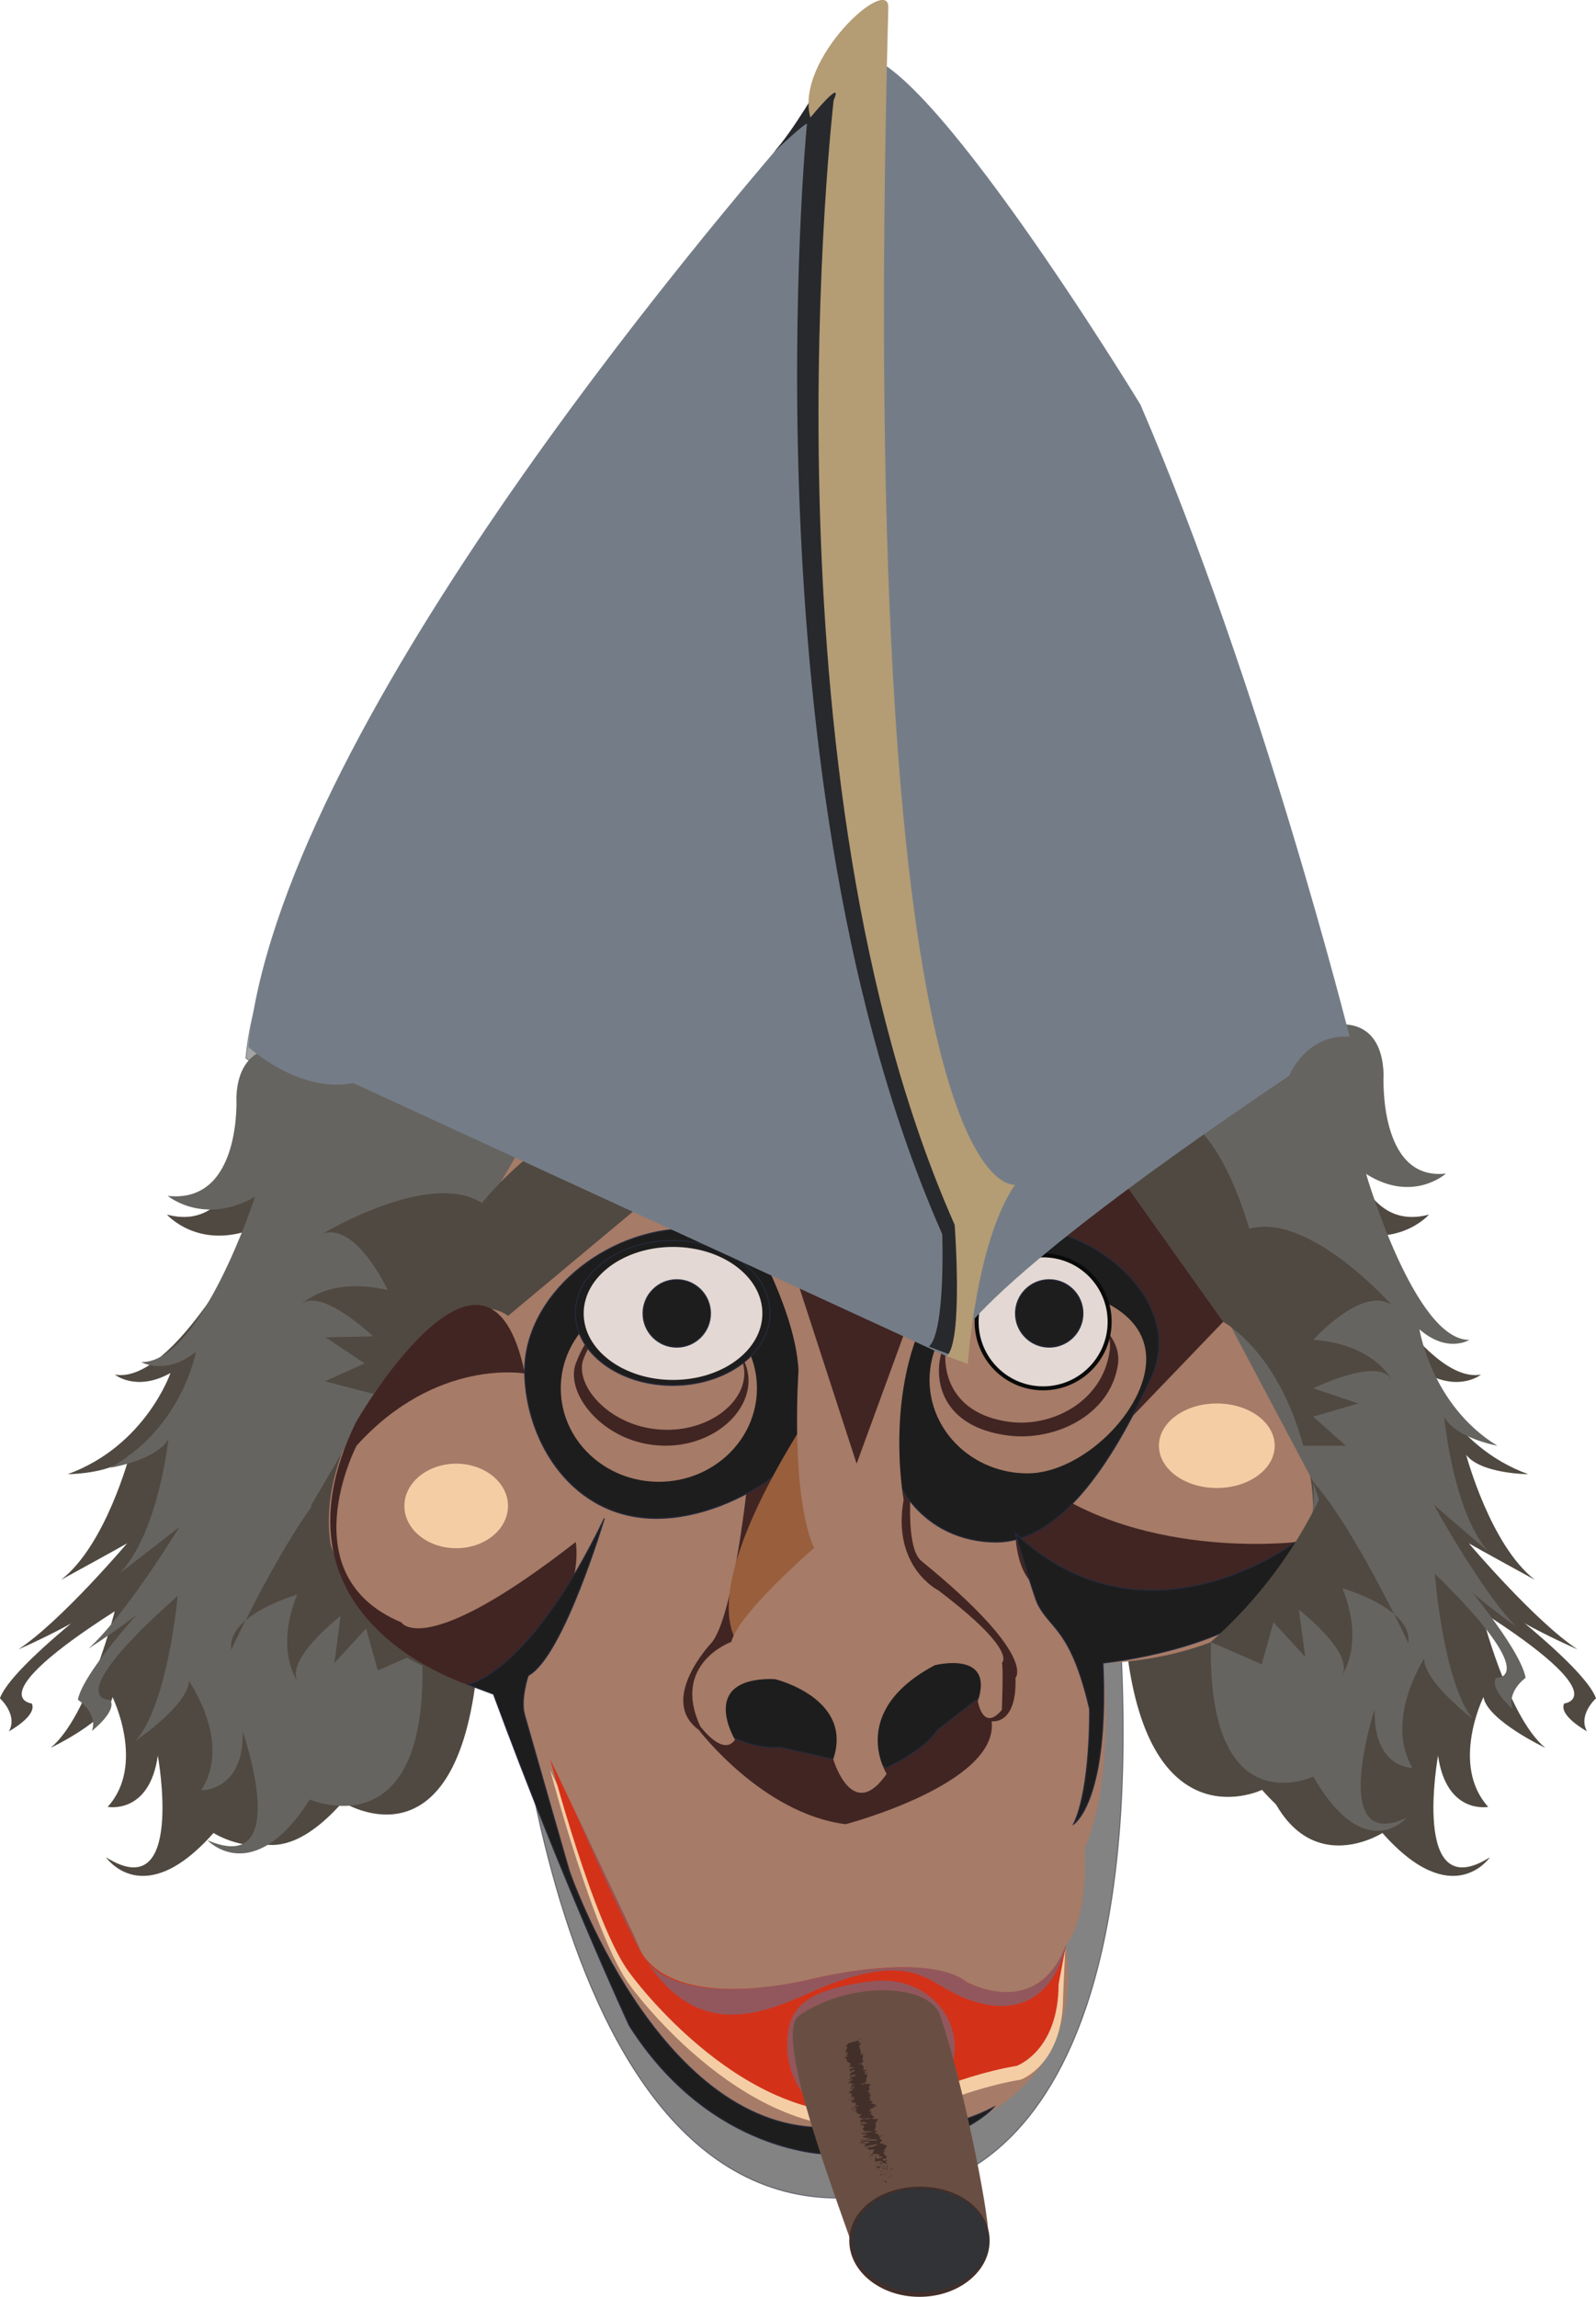 <svg xmlns="http://www.w3.org/2000/svg" viewBox="0 0 398.34 573.28"><defs><style>.cls-1,.cls-13,.cls-3,.cls-9{fill:#1d1d1d;}.cls-1,.cls-14,.cls-3,.cls-9{stroke:#252a3d;stroke-width:0.25px;}.cls-1,.cls-11,.cls-14,.cls-3,.cls-9{stroke-miterlimit:10;}.cls-1{opacity:0.4;}.cls-2{fill:#504941;}.cls-3{opacity:0.55;}.cls-4{fill:#a67b67;}.cls-5{fill:#f5cda5;}.cls-6{fill:#d33219;}.cls-7{fill:#92575c;}.cls-8{fill:#412523;}.cls-10,.cls-11{fill:#e3d8d3;}.cls-11{stroke:#090a0a;}.cls-12{fill:#995e3c;}.cls-14{fill:none;}.cls-15{fill:#666460;}.cls-16{fill:#747d87;}.cls-17{fill:#28292d;}.cls-18{fill:#b49c74;}.cls-19{fill:#694f43;}.cls-20{fill:#422f29;}.cls-21{fill:#323337;}</style></defs><g id="Ebene_2" data-name="Ebene 2"><g id="Ebene_2-2" data-name="Ebene 2"><path class="cls-1" d="M61.36,264.1s14.76,11.69,28.56,9l151.65,67.34s-7.1-16.16,79.44-67.53c0,0,7.14-11.27,18.18-10.42,0,0-12.6-28.28-70.64-66.62,0,0-38.69,95.56-54.65,98.5,0,0-25.15-46.22-31-39.67C150.53,290.76,69.24,186.34,61.36,264.1Z"/><path class="cls-2" d="M236,292.15l54.57-35.84.7,4.25s11.7-4.24,14.57,10.07c0,0,2.72,26.65,20.78,21.75,0,0-7.72,8.85-21.51,3.6,0,0,19.8,38.92,34.47,36.35,0,0-5.33,4.37-13.86-.41,0,0,6.22,18.17,25.64,25.25,0,0-11.75,0-15.47-4.82,0,0,6,22.58,17.15,31.2,0,0-14.33-7.85-16.49-9.12,0,0,16.55,19.55,27.14,26.47,0,0-23.15-9.95-25.1-15.9,0,0,26.71,19.79,29.7,28.11,0,0-4.56,4.1-2.25,8.24,0,0-7.16-3.89-5.7-6.94,0,0,13.15-1.38-20.71-23,0,0,6.57,26.32,16,34.06,0,0-14.49-6.87-15.43-12.68,0,0-8.34,16.93,1.19,27.43,0,0-10.43,2-12.52-12.81,0,0-6.89,37.86,12.94,25.38,0,0-9.33,13.75-26.83-6.07,0,0-27.05,13.15-33.45-32.54,0,0,28.42-13.67,21.64-40Z"/><path class="cls-2" d="M164.51,295.19l-54.58-35.84-.69,4.25s-11.7-4.24-14.57,10.07c0,0-2.72,26.66-20.78,21.75,0,0,7.72,8.85,21.51,3.6,0,0-19.81,38.92-34.48,36.35,0,0,5.33,4.38,13.87-.41,0,0-6.22,18.17-25.64,25.26,0,0,11.75-.05,15.46-4.83,0,0-6,22.58-17.14,31.2,0,0,14.32-7.85,16.49-9.12,0,0-16.56,19.55-27.14,26.48,0,0,23.15-10,25.09-15.9,0,0-26.7,19.78-29.69,28.11,0,0,4.55,4.09,2.25,8.24,0,0,7.16-3.9,5.69-6.95,0,0-13.15-1.38,20.71-23,0,0-6.56,26.33-16,34.06,0,0,14.49-6.86,15.44-12.68,0,0,8.34,16.93-1.2,27.43,0,0,10.44,2,12.52-12.8,0,0,6.9,37.85-12.93,25.38,0,0,9.32,13.74,26.83-6.08,0,0,26.55,17.08,33-28.62,0,0-27.92-17.59-21.15-43.94Z"/><path class="cls-2" d="M266.05,302.91l54.57-35.84.69,4.24s11.71-4.24,14.58,10.08c0,0,2.72,26.65,20.78,21.74,0,0-7.72,8.85-21.51,3.6,0,0,19.8,38.92,34.47,36.35,0,0-5.33,4.38-13.86-.4,0,0,6.22,18.17,25.64,25.25,0,0-11.75-.05-15.47-4.82,0,0,6,22.58,17.15,31.19,0,0-14.33-7.84-16.49-9.11,0,0,16.55,19.54,27.14,26.47,0,0-23.15-10-25.1-15.9,0,0,26.71,19.78,29.7,28.11,0,0-4.56,4.1-2.25,8.24,0,0-7.16-3.89-5.7-6.95,0,0,13.15-1.37-20.71-23,0,0,6.57,26.33,16,34.07,0,0-14.49-6.87-15.43-12.68,0,0-8.34,16.92,1.19,27.42,0,0-10.43,2-12.52-12.8,0,0-6.89,37.85,12.94,25.38,0,0-9.33,13.75-26.83-6.07,0,0-26.56,17.07-33-28.62,0,0,27.93-17.6,21.15-44Z"/><path class="cls-2" d="M132.29,302.91,77.71,267.07,77,271.31s-11.7-4.24-14.57,10.08c0,0-2.72,26.65-20.78,21.74,0,0,7.72,8.85,21.51,3.6,0,0-19.8,38.92-34.48,36.35,0,0,5.33,4.38,13.87-.4,0,0-6.22,18.17-25.64,25.25,0,0,11.75-.05,15.46-4.82,0,0-5.95,22.58-17.14,31.19,0,0,14.33-7.84,16.49-9.11,0,0-16.56,19.54-27.14,26.47,0,0,23.15-10,25.09-15.9,0,0-26.7,19.78-29.69,28.11,0,0,4.55,4.1,2.25,8.24,0,0,7.16-3.89,5.7-6.95,0,0-13.16-1.37,20.7-23,0,0-6.56,26.33-16,34.07,0,0,14.5-6.87,15.44-12.68,0,0,8.34,16.92-1.2,27.42,0,0,10.44,2,12.52-12.8,0,0,6.9,37.85-12.93,25.38,0,0,9.32,13.75,26.83-6.07,0,0,26.55,17.07,33-28.62,0,0-27.92-17.6-21.15-44Z"/><path class="cls-3" d="M126.79,401.29s8.64,165.84,96.87,145.6c0,0,66.23,3.33,55.49-145.6Z"/><path id="cara" class="cls-4" d="M86.94,255.81l11.38,84.6s-49.77,56.8,24.88,82.43l33.42,79s14.21,35.54,56.87,36.26c0,0,59.68-4.39,52.56-52.67,0,0,5.57-5.57,4.64-24.14,0,0,7.43-13.93,4.65-46.19,0,0,86.74-.71,37-81.76l-4.26-77.49Z"/><g id="boca"><path class="cls-5" d="M137.32,441.78s11.11,42.32,20.1,54c0,0,30,41.49,65.06,34.38,0,0,16.4-8.47,32.27-11.11,0,0,10.58-3.7,10.58-20.63l.53-12s-4.24,21-23.81,11.49c0,0-7.65-7.93-39.79-.53,0,0-38,9.81-43.78-11Z"/><path class="cls-6" d="M137.32,439.06s11,41.94,19.92,53.47c0,0,29.72,41.13,64.49,34.08,0,0,16.25-8.39,32-11,0,0,10.48-3.67,10.48-20.44l1.86-9.77s-5.53,18.68-24.93,9.24c0,0-7.58-7.86-39.44-.52,0,0-37.62,9.72-43.39-10.87Z"/><path class="cls-7" d="M160.41,487.85s5.49,15.12,45.66,5.31c0,0,26.17-5.73,35.05,1.47,0,0,17.91,9.89,24.93-9.24,0,0-3.63,21.88-25.38,13.26-9.09-3.6-12.09-11.23-33.08-3.57-11.55,4.21-31.85,18.44-47.18-7.23-5.35-9-17.11-36.18-17.11-36.18Z"/></g><path class="cls-8" d="M174.4,431.75s15.88,20.95,36.67,23.54c0,0,38.26-10.07,36.43-25.7,0,0,6.34,1.13,5.95-10.83,0,0,5.58-5.47-23.5-29.18-4.72-3.85-2.07-24.27-2.07-24.27l-41.06,2.42s-3.6,36.48-9.49,42.57C177.33,410.3,164.24,424.31,174.4,431.75Z"/><path class="cls-8" d="M253.45,382.73s0,17.47,12.6,14.2c11.6-3,45.7,13.37,57.3-12.06,0,0-40.66,4.88-66.89-17.14Z"/><polygon class="cls-8" points="260.35 306.66 291.72 283.87 311.75 323.17 282.54 353.58 260.35 306.66"/><g id="ojo_izq" data-name="ojo izq"><path class="cls-9" d="M209.57,341.49c0,19.24-24.93,37.47-45.74,37.47s-32.5-18.85-32.87-36.15c-.4-19.39,20.11-36.15,40.92-36.15S209.57,322.25,209.57,341.49Z"/><ellipse class="cls-4" cx="164.44" cy="346.5" rx="24.48" ry="23.33"/><path class="cls-8" d="M186.82,344.6c0,8.91-10.3,17.2-22.93,16.13-13.74-1.16-22.92-13.14-20.17-20.45,3.11-8.26,7.51-11.82,20.17-11.82S186.82,335.69,186.82,344.6Z"/><path class="cls-4" d="M185.77,342.77c0,7.74-9.58,14.94-21.32,14-12.78-1-21.33-11.42-18.76-17.77,2.89-7.18,7-10.27,18.76-10.27S185.77,335,185.77,342.77Z"/><ellipse class="cls-9" cx="167.9" cy="327.69" rx="24.29" ry="18.08"/><ellipse class="cls-10" cx="167.98" cy="327.81" rx="22.3" ry="16.6"/><circle class="cls-9" cx="168.91" cy="327.81" r="8.42"/></g><g id="ojo_der" data-name="ojo der"><path class="cls-9" d="M287.4,343.63c-8.45,18.55-21.63,41.24-38.78,41.24s-31.55-14.46-27.17-40.47c3.39-20.13,17.74-37.74,34.89-37.74S295.86,325.05,287.4,343.63Z"/><path class="cls-4" d="M286.08,339.19c0,12.89-16.1,28.54-29.62,28.54S232,357.29,232,344.4s11-23.33,24.49-23.33S286.08,326.31,286.08,339.19Z"/><path class="cls-8" d="M279,340.71c-2,12.69-15.88,19-27.23,17.59-17.18-2.1-19.18-14.59-16.39-21.93,3.15-8.3,7.6-11.87,20.42-11.87S280.44,331.85,279,340.71Z"/><path class="cls-4" d="M276.94,337.28c-1.83,12.7-14.59,19-25,17.59-15.78-2.09-17.62-14.59-15.06-21.93,2.9-8.3,7-11.87,18.76-11.87S278.22,328.42,276.94,337.28Z"/><circle class="cls-11" cx="260.35" cy="329.91" r="16.6"/><circle class="cls-9" cx="261.87" cy="327.81" r="8.42"/></g><g id="nariz"><path class="cls-12" d="M201.68,353.58l5.91,33.58L186,411.88S169.79,403.55,201.68,353.58Z"/><path class="cls-13" d="M234,431.73l12.13-9.4s-4.12-23-25.81-.75c0,0-15.17,12.08.9,19.6C221.19,441.18,230.39,437.18,234,431.73Z"/><path class="cls-14" d="M234,431.73l12.13-9.4s-4.12-23-25.81-.75c0,0-15.17,12.08.9,19.6C221.19,441.18,230.39,437.18,234,431.73Z"/><path class="cls-13" d="M194.5,436.05l13.46,3s13.15-18.18-14.62-20c0,0-17.07-3.55-12.73,13.52C180.61,432.58,188.71,436.92,194.5,436.05Z"/><path class="cls-14" d="M194.5,436.05l13.46,3s13.15-18.18-14.62-20c0,0-17.07-3.55-12.73,13.52C180.61,432.58,188.71,436.92,194.5,436.05Z"/><path class="cls-4" d="M183.45,434.2s-9.46-15.57,9.89-15.14c0,0,19.78,4.73,14.62,20,0,0,4.73,16.13,13.34,3.66,0,0-9.9-15.48,12-27.1,0,0,15-3.87,10.75,9,0,0,1.29,7.74,6,2.15,0,0,.43-11,0-11.73,0,0,4.3-2.86-15.91-18.15,0,0-11.61-5.82-8.6-22.6,0,0-5.59-30.1,8.6-51.18l-49.46-19.64s13.76,21.79,14.62,38.57c0,0-2.15,30.59,3.87,44.33,0,0-18.92,16.31-20.64,23.41,0,0-15.06,5.42-7.74,21.1C174.85,430.92,180.44,438.57,183.45,434.2Z"/><polygon class="cls-8" points="198.32 317.68 213.8 365.31 227.88 326.82 198.32 317.68"/></g><path class="cls-9" d="M253.45,382.73S258,398.28,259,400.3c3.29,6.53,8.23,6.09,12.94,26.23,0,0,.36,19.63-4,28.76,0,0,8.91-5.54,7.35-40.23,0,0,24.26-2.4,38.74-12.55,5.76-4,9.27-17.64,9.27-17.64S286.08,413.31,253.45,382.73Z"/><path class="cls-15" d="M131.35,284.16,71.86,257.24l0,4.3S59.62,259.18,59,273.76c0,0,1.46,26.75-17.14,24.71,0,0,9,7.54,21.8.22,0,0-13.51,41.52-28.4,41.26,0,0,5.95,3.5,13.63-2.55,0,0-3.31,18.91-21.4,28.93,0,0,11.6-1.87,14.53-7.17,0,0-2.37,23.23-12.09,33.48,0,0,12.93-10,14.87-11.57,0,0-13.31,21.89-22.69,30.37,0,0,21.32-13.43,22.32-19.6,0,0-23.31,23.69-25,32.38,0,0,5.13,3.34,3.5,7.79,0,0,6.46-5,4.55-7.75,0,0-13.21.69,16.87-25.95,0,0-2.39,27-10.49,36.14,0,0,13.25-9,13.28-14.93,0,0,10.87,15.43,3.08,27.28,0,0,10.63.37,10.38-14.6,0,0,12.7,36.32-8.83,27.09,0,0,11.35,12.13,25.56-10.17,0,0,28.89,12.73,28.1-33.4,0,0-30.32-13-27.72-40.12Z"/><path class="cls-2" d="M164.44,297l-37.65,31.44s-11.67-10.78-33.53,19.47l-12.17-3.16L91,340.28l-9.74-6.51,11.85-.25s-13.28-12.6-18-7.83c0,0,6.62-7.25,21.65-3.71,0,0-7.66-16.68-16.07-14.15,0,0,26.6-16,39.58-7.58C120.23,300.25,154.56,257.85,164.44,297Z"/><path class="cls-2" d="M81.49,371.37,80,375.86s4.58,30.67,27,35.5L94.3,416.92l-2.93-10.48-7.92,8.63L85,403.32S70.53,414.52,74.51,420c0,0-6.15-7.65-.35-22,0,0-17.65,5-16.44,13.71,0,0,13.43-28.79,23.77-40.33Z"/><path class="cls-8" d="M131,342.81s-22.14-4-42,18c0,0-16.89,32.39,11.18,44.11,0,0,5.56,9.59,43.51-20.07,0,0,4.21,21.74-25.79,36,0,0-53.48-15.64-29.12-65.77C88.7,355.06,121.72,298.12,131,342.81Z"/><ellipse class="cls-5" cx="113.86" cy="375.86" rx="12.93" ry="10.55"/><ellipse class="cls-5" cx="303.7" cy="360.83" rx="14.45" ry="10.55"/><path class="cls-9" d="M116.74,420.42s15.15-2.24,34.1-41.46c0,0-10.27,34.56-19,39.22,0,0-2,5.9-.93,9.76C132.1,432.2,142.1,467,142.1,467s21.77,63.49,62.79,64c0,0,24.76,4.67,43.19-5.13,0,0-10.12,12.21-41,11.8,0,0-29.49.19-50-32.07,0,0-16.37-35.23-33.91-82.76Z"/><path class="cls-15" d="M279.15,278.12l54.51-26.61v4.3s11.19-2.3,11.67,12.29c0,0-1.46,26.74,15.56,24.8,0,0-8.26,7.49-19.93.1,0,0,12.15,41.59,25.77,41.41,0,0-5.45,3.47-12.45-2.63,0,0,2.94,18.93,19.43,29.05,0,0-10.6-1.94-13.25-7.25,0,0,2.06,23.24,10.89,33.55,0,0-11.77-10.05-13.54-11.65,0,0,12.07,21.95,20.61,30.49,0,0-19.43-13.54-20.32-19.73,0,0,21.2,23.82,22.67,32.52,0,0-4.71,3.31-3.24,7.77,0,0-5.88-5-4.12-7.77,0,0,12.07.75-15.31-26,0,0,2.06,27,9.42,36.19,0,0-12.07-9.11-12.07-15,0,0-10,15.37-2.94,27.26,0,0-9.71.32-9.42-14.65,0,0-11.78,36.25,8,27.13,0,0-10.44,12.07-23.32-10.3,0,0-26.47,12.58-25.54-33.54,0,0,27.78-12.89,25.54-40Z"/><g id="pelo"><path class="cls-2" d="M276.94,290.06l28.34,39.85s13.5,7,20,30.92h10.61l-8.12-7.25,11.24-3.3-11.24-3.78s16.44-8.07,19.56-2.1c0,0-4.16-8.89-19.56-10,0,0,12.28-13.64,19.56-8.72,0,0-20.61-23.23-35.53-19C311.75,306.66,298.05,255.62,276.94,290.06Z"/><path class="cls-2" d="M327.72,369.84l1.47,4.48a113.93,113.93,0,0,1-27,35.5l12.73,5.56,2.92-10.48,7.92,8.63-1.56-11.75s14.49,11.2,10.5,16.63c0,0,6.15-7.65.35-22,0,0,17.66,5,16.45,13.71,0,0-13.43-28.79-23.77-40.32Z"/></g><g id="sombrero"><path class="cls-16" d="M62,261.31s12.63,11.68,26.15,9L237,338.82s-3.61-10.82,84.76-70.34c0,0,4.27-10.57,15.09-9.72,0,0-21.92-87.4-52.22-157.79,0,0-54.75-89.94-70.39-87,0,0-3.38,3.67-9.13,10.22C173.38,60.25,69.73,183.56,62,261.31Z"/><path class="cls-17" d="M193.12,38s9.14-8.68,8.26-6.86c0,0-15.95,164.36,33.79,276.88,0,0,.86,24.4-3.33,28.07l7.16,2.71s-2.1-22.78,7.67-37c0,0-39.72,7.82-31.65-293.79C215.25-.36,203.06,26.77,193.12,38Z"/><path class="cls-18" d="M202.26,29.34S210.73,19,208.07,25c0,0-19.54,168.18,30.2,280.7,0,0,2.19,29.12-2,32.79l5.29,1.92s2-30.54,11.8-44.75c0,0-39.73,7.83-31.65-293.78C221.94-6.51,198.2,14.87,202.26,29.34Z"/></g><path class="cls-7" d="M238.29,510.56c.34,9-9.23,17.42-20.73,18.38-15.08,1.25-21.07-9.52-21.07-18.38s3.4-13.82,20.9-16.06C228.84,493,237.92,500.61,238.29,510.56Z"/><path class="cls-19" d="M199.41,503.08c-7.09,5,12.4,53.32,14.56,61.13,2.34,8.44,32.7,2.31,32.7-6.46,0-6.33-6.43-38.36-12-54.67C231.88,494.72,211.52,494.52,199.41,503.08Z"/><path class="cls-20" d="M222.28,545.7c0,.06.38,0,.46-.05C222.63,545.58,222.17,545.72,222.28,545.7Z"/><polygon class="cls-20" points="221.17 544.98 221.34 544.96 220.9 544.91 221.17 544.98"/><path class="cls-20" d="M221,544.14c-.68.22.17.28,0,.48l-.15.06.58,0C221.26,544.47,220.84,544.3,221,544.14Z"/><path class="cls-20" d="M222.44,543.39c-.27.08-.26,0-.07.12l.07,0S222.43,543.44,222.44,543.39Z"/><path class="cls-20" d="M222.44,543.48c0,.09.22-.1,0,0Z"/><path class="cls-20" d="M222.2,543.1l.27.07c.15,0,.17-.17.29-.15C222.61,542.93,222.45,543,222.2,543.1Z"/><path class="cls-20" d="M221.67,543.09l.11,0C221.85,543.11,221.87,543.09,221.67,543.09Z"/><path class="cls-20" d="M222,543.22l-.25-.09c-.11,0-.33.09.09,0C221.66,543.21,221.87,543.19,222,543.22Z"/><path class="cls-20" d="M221.93,543.31a.45.45,0,0,1-.48.13C221.59,543.65,222.07,543.52,221.93,543.31Z"/><path class="cls-20" d="M220.28,544.24l-.19.13.25,0C220.22,544.38,220.5,544.19,220.28,544.24Z"/><path class="cls-20" d="M222.42,542.3c-.15,0-.39.12-.58.17l.19,0A.91.91,0,0,1,222.42,542.3Z"/><path class="cls-20" d="M221.84,542.47l-.28-.08C221.55,542.51,221.68,542.51,221.84,542.47Z"/><polygon class="cls-20" points="220.89 543.22 221.47 543.33 220.87 543.18 220.89 543.22"/><polygon class="cls-20" points="222.34 541.81 222.7 541.81 222.16 541.78 222.34 541.81"/><path class="cls-20" d="M222.22,541.49c.29,0,.47-.17.65-.14-.06-.08-.33-.11-.56-.13C222.45,541.26,222.43,541.35,222.22,541.49Z"/><path class="cls-20" d="M222,541.16a1.77,1.77,0,0,0,.34.06A1.09,1.09,0,0,0,222,541.16Z"/><path class="cls-20" d="M221.59,542.15A1.05,1.05,0,0,0,222,542l-.41.13Z"/><path class="cls-20" d="M221.57,542.11h0V542Z"/><path class="cls-20" d="M221.59,542.17v0S221.54,542.17,221.59,542.17Z"/><path class="cls-20" d="M221.2,542.81a1,1,0,0,0-.86.09A4.29,4.29,0,0,1,221.2,542.81Z"/><path class="cls-20" d="M221.08,542.33l-.07.16a1.68,1.68,0,0,1,.39-.07Z"/><polygon class="cls-20" points="220.93 542.29 221.08 542.33 221.11 542.28 220.93 542.29"/><path class="cls-20" d="M221.62,541.48a.31.31,0,0,1-.27-.16.35.35,0,0,0-.07.26C221.41,541.57,221.65,541.56,221.62,541.48Z"/><path class="cls-20" d="M221.56,541.79h0S221.49,541.81,221.56,541.79Z"/><path class="cls-20" d="M221.22,540.6l-.08,0h.08Z"/><path class="cls-20" d="M221.2,541.61c-.07.08,0,.09.18.1a.18.18,0,0,1-.1-.13C221.21,541.59,221.18,541.6,221.2,541.61Z"/><path class="cls-20" d="M221.73,541l-.21.15C221.65,541.09,221.84,541,221.73,541Z"/><path class="cls-20" d="M221.65,541.74h0C221.75,541.71,221.71,541.72,221.65,541.74Z"/><path class="cls-20" d="M221.65,541.74a2,2,0,0,0-.27,0,.52.52,0,0,0,.15.07Z"/><path class="cls-20" d="M218.48,540.91c.39-.06.78,0,.39.24a7.78,7.78,0,0,0,2.27-.52,1,1,0,0,1-.58,0c-.2.09-.44.4-.81.35s.11-.17.29-.3c-.47.17-.75-.09-1.45.09l.28.11C218.76,540.87,218.57,540.85,218.48,540.91Z"/><path class="cls-20" d="M221.15,540.9l.06,0a1.51,1.51,0,0,1,.49-.29,1,1,0,0,0-.48,0v.28Z"/><path class="cls-20" d="M221.26,541.19a3.11,3.11,0,0,0-1.08.11c.07.16.38.05.58.11-.15-.24.25,0,.46-.21a.26.26,0,0,1,.13.12l.17-.17h0c-.05,0-.08,0-.05,0h0l-.16,0c.07-.09.1,0,.16,0h.07l-.29-.22C221.16,541,221.19,541.08,221.26,541.19Z"/><path class="cls-20" d="M219.4,542.93l.1,0C219.44,542.9,219.41,542.9,219.4,542.93Z"/><path class="cls-20" d="M219.64,542.78c.06,0,.23,0,.2.06s-.2,0-.34.07a.59.59,0,0,0,.51-.09H220a2.24,2.24,0,0,1,.69-.37A8.4,8.4,0,0,0,219.64,542.78Z"/><path class="cls-20" d="M220.34,542l-.25-.18-.34.18.21,0C219.9,542.09,220.17,542,220.34,542Z"/><polygon class="cls-20" points="221.42 540.54 221.87 540.48 221.22 540.48 221.42 540.54"/><polygon class="cls-20" points="221.31 540.26 221.7 540.2 221.45 540.17 221.31 540.26"/><path class="cls-20" d="M213.32,525.07l-.12,0Z"/><path class="cls-20" d="M213.39,525.54l.19,0C213.47,525.52,213.39,525.52,213.39,525.54Z"/><path class="cls-20" d="M219.89,533.25c.34-.17.88-.39.45-.29l-.42.11C220,533.13,220,533.19,219.89,533.25Z"/><path class="cls-20" d="M216.4,528.94l-.12,0,.42,0Z"/><path class="cls-20" d="M214.62,529.22l.25-.18A.83.83,0,0,0,214.62,529.22Z"/><path class="cls-20" d="M212.37,522.6h-.45C211.94,522.73,212.15,522.64,212.37,522.6Z"/><path class="cls-20" d="M220.58,537.36c.15-.11.21-.19.22-.25C220.57,537.26,220.22,537.41,220.58,537.36Z"/><path class="cls-20" d="M217.87,524.37a.49.49,0,0,0-.27,0A.41.41,0,0,0,217.87,524.37Z"/><path class="cls-20" d="M220.75,536.88l-.09.06c.08,0,.15.09.14.17C221,537,221.06,536.9,220.75,536.88Z"/><path class="cls-20" d="M210.9,513.26l0,0C210.88,513.24,210.88,513.25,210.9,513.26Z"/><path class="cls-20" d="M214.66,509.72a.16.16,0,0,1,.05.1S214.73,509.76,214.66,509.72Z"/><path class="cls-20" d="M221.27,539.07c0,.06,0,0,0,0Z"/><path class="cls-20" d="M219.65,539.7a1,1,0,0,0-.22,0Z"/><path class="cls-20" d="M218,536.79Z"/><path class="cls-20" d="M221.1,539.2a.52.52,0,0,0,.11-.1A.47.47,0,0,0,221.1,539.2Z"/><path class="cls-20" d="M221.29,539.15l0,.06C221.34,539.21,221.38,539.19,221.29,539.15Z"/><path class="cls-20" d="M221.23,539s0,.07,0,.11l.06,0Z"/><path class="cls-20" d="M213,518l0,0C212.86,518,212.89,518,213,518Z"/><path class="cls-20" d="M215.16,532.54h0Z"/><path class="cls-20" d="M214.8,532.38c.54,0,.49.06.39.15l1.21-.32Z"/><path class="cls-20" d="M213,524l-.36.23c-.66-.06-.47-.23-1,0,1.34-.24.25.57,1.59.33l-.26.16s-.07,0-.07-.05c-.6.32,1,0,.86.24a.5.5,0,0,1-.44.18l.37.13c0,.06-.25.1-.24,0l.17.28h0a6.76,6.76,0,0,1,.71.05c-.18.12-.15,0-.32,0l.36.1c-.33.13-.69.06-.67-.06-1.3.41.37.07-.35.56l-.2-.13c-.73.25-.43.32-.87.59.24-.09,1.12-.59,1.48-.47-.09.07-.12.14.17.19-.48.09-.34.16-.29.28l-.63.11a3,3,0,0,0,.82,0c0,.16-.51.28-.92.4-.05.24.75-.32.92-.07-.2.24.08.32.5.48-.19.17-.38.05-.56.13l.53,0s-.16.05-.24.06c.21.07.63-.11.83,0,.7-.09-.95.52-.13.56a5.27,5.27,0,0,1-.62.12,4,4,0,0,0,1.15.23l-.38.27a2.65,2.65,0,0,1,1.53-.1l.5-.22.38.17a1.75,1.75,0,0,1-.58.08l.15,0a2,2,0,0,1-.94.16l.37-.16a5.88,5.88,0,0,0-1.2.13.45.45,0,0,1,.19,0,1.43,1.43,0,0,0-.26,0c-.07,0,.08,0,.24,0l-.68.2.28,0-.38.41a5.76,5.76,0,0,1,2.19.39,7.54,7.54,0,0,0-1.45.26c.62-.23-.33-.23-.24-.44-.05.11-.34.15-.45.14l.65.22c-.5.09-.36.14-.54.27,1-.26.7.12,1,.2-.33.07-.67.11-.63-.08-.7.33,1.2,0,.61.32,0,0,0-.07-.14-.06.31,0,.13.32-.17.32l0,0c-.06.29.16.82,1,.7l-1.19.18,2.91-.07a14.29,14.29,0,0,1-2.85.45c-.09.08-.2.19.08.27a4.17,4.17,0,0,1,1.1-.26,6,6,0,0,0-1.05.53c.14-.1,1.28-.24,1.26-.13s-1.1.22-1.23.21l1.16,0a4.31,4.31,0,0,0-1.24.29c.21-.07,0,.23.15.28l.23-.16c-.11.32,1.61,0,1.61.28a4.47,4.47,0,0,0-1.53.36,17,17,0,0,1,3.26-.06l-.31.11.4.12c-.87.05-2.73.06-3.46,0-.24.16-.38.1-.32.26a.45.45,0,0,1-.5,0l-.12.41c.66-.14.72.17,1.27,0l-.77-.28c.66-.14,1.92-.13,1.86.17a10.59,10.59,0,0,1-1.41.23c.24,0,.49.17.33.22l-.37,0c-.22.2.92.07.32.37,0,.07-.81.36-.42.29a26.76,26.76,0,0,1,3.64-.77,7.33,7.33,0,0,1-1,.61c-.57.22-1.44.12-1.93.31a2.07,2.07,0,0,1,.49,0c-.14.1-.56.09-.45.21.67-.11,0,.3.57,0,.22.1-.1.17,0,.33a4.2,4.2,0,0,1,1.72,0,2.81,2.81,0,0,0-.49.13c0,.3-.28.51-.23.78a1.58,1.58,0,0,1-.63.22c.13,0,.36,0,.39.09-.54.27-.12-.17-.79.09.39-.07.57.1.84.17.59-.15.06-.29-.2-.36a4.23,4.23,0,0,1,2.17.07c.25.18-.52.2-.39.22-.07.44,1.51.07,1,.53a7.16,7.16,0,0,1-1.42.32c-.23-.14.28-.34.24-.46l-.22.2c-.19,0-.35-.12-.21-.21-.45.2.05.71-.33,1.12a1.11,1.11,0,0,0,.6,0l-.1-.08c.41-.18.63.07.8-.1.33.08.83.14.63.38l-.6.15c.18,0,.34-.19.14-.21.28,0-.76.45,0,.39l.39-.22c.33.08,1,.12.84.33.58-.2-.07,0,.6-.29-.84.28-.05-.44-.92-.09.78-.28.3-.28.95-.58-.2,0-.37.13-.3,0h-.18l0,0,0,0h0a1.11,1.11,0,0,1-.29.13c-.47,0-.5-.21-.75-.24.08-.1.23,0,.44-.09l-.38,0c.44-.1.69-.37,1-.22l0-.18c.23-.16.3-.32.09-.37.08-.11-.53-.12-.17-.11l-.32-.23.1,0c0-.29-.84-.43-.1-.9-.13-.07-.29-.14-.19-.32l.37-.11c-.15-.09.31-.43-.09-.41,1-.33.11-.62.25-.86l-.5.09c0-.16-.17-.27-.41-.41l-.43.1c-.4-.08.23-.46.14-.69.17,0,.14,0,0,.11.94-.48-.84-.47-.17-.88-.17,0-.13-.09,0-.16h0v0l.22-.13a.82.82,0,0,0-.22.12.38.38,0,0,0-.22-.17l.47-.13h0c.16-.11-.23,0-.58.09a1.37,1.37,0,0,0-.31,0c.75-.21-.29-.15.5-.39-.4,0-.37-.32-1.21-.2.11,0,.15-.06.17,0s.16-.2-.09-.23l.59-.16-.84,0a1.6,1.6,0,0,1,1-.25c-.77-.13-.31-.17-1.06-.26l.39-.06c0-.08-.58-.11-.27-.22.7-.33-.07-.93.52-1.53-1.13.31.47-.32-.42-.17a1.48,1.48,0,0,1,.66-.14c-.32-.19.35-.45-.43-.46.27-.08.41,0,.57-.09-.07,0-.25,0-.1-.08a.63.63,0,0,1,.36,0c-.09-.23-.93-.09-1.72,0,.35-.19.29-.25-.25-.23.25-.1.51-.22.63-.09,0-.09.27-.59-.36-.48.15-.06,0-.13-.05-.14,0-.2.05-.22,0-.4l-.09.07c-.77.08-.2-.12-.32-.26h.08c.48-.45-.29-.1.26-.56l-.46.11c-1,.17.53-.42.11-.55l-.26.13c-.36,0,1.32-.58,1.42-.71s.15,0,.22,0c.55-.4-.62.09-.8-.1.32-.1.85-.12.89-.27.25-.13-1.17-.21-.57-.53a1.14,1.14,0,0,1-.7.13c-.13-.14.88-.6,0-.58l.19-.07c-.23-.07-.42-.31-.87-.29,1.61-.43-.93-.57.57-.86l-.15-.34.15,0c.06-.25-.32-.26-.69-.27a.64.64,0,0,1,.32-.07c.23-.39.16-.41-.64-.55l.48-.12c-.3,0,.67-.63,0-.85a.77.77,0,0,1,.22,0c-.64-.25,1.18-1.14-.62-.93l-.48-.16c-.08.35-.78.11-1.05.3-.13-.11.47-.43.59-.3l-.08.05c.93-.13.25-.46.88-.57-.17-.61.22-1.32.15-1.9l-.7.2v-.21c.15-.08.54-.18.54,0,.39-.15-.39-.17-.54-.14.23-.34.86-.06.86-.15l-.08-.11-.08.05c-.31,0-.62,0-.62-.17s.43-.14.45-.19.07,0,0-.07v-.27l-.55.22c-.3-.06,0-.25-.64,0,1-.36.17-1,.46-1.18-.44-.08-.47-.23-.46-.44-.1.07-.74.23-.69,0,1.33-.2.51-.42,1.43-.74-.6.24-.25-.45-1.1-.08.08-.16.49-.11.78-.27-.58-.23.18-.8-.07-1.17a1.94,1.94,0,0,1-.7.11l.82-.39c-.1-.06-1,.12-.44-.14-.14,0-.35.12-.42.08.69-1-1-1.5.41-2.63-.31.18-.36.11-.39,0a3.3,3.3,0,0,1-.65.14l.58-.47c-.66.07-.12-.36-.74-.27l.13.09a21.16,21.16,0,0,0-2.53.68c.86,0-1.15.67.09.7-.18.09-.31,0-.53.08.42,0,.52.05.37.24h-.1c.18.4-.18.66-.36,1.18l.46-.12c0,.11-.18.16-.29.23.73,0,0-.29.78-.34-.92.32.13.72-.93,1,0,.16.53-.15.56,0l-.29.1.39,0c-.05.12-.4.24-.65.29,0,0-.08-.06-.1-.08-.32.2.19.35.08.42l.15-.18c.36.37.08,1,.75,1.26l.21-.08c.47.24-.19.3.07.61h-.06c.24,0,.36.09.36.19-.28,0-.47.27-.78.21.51.25.38.1,1.24.16l-.35.13c.34,0,.51,0,.64.13-.34-.08-.53.22-1,.15-.73.51.9.37-.23.77,1,0,.5-.42.73-.37.32-.15.78,0,.71.12s-1.25.45-1.18.74c0,0-.08,0-.08,0-.23.16.39.14,0,.36.63-.05,0,.18.78,0l-.23-.23c.23.11,1.17.07.78.41a2.67,2.67,0,0,1-.51,0c-.21.11.18.11,0,.23-.78.13-.23-.29-.86-.34-.31.14.63.2-.23.28,1.09-.09-.08.31.78.35l-.47.08c.08,0,.31,0,.31.1h-.63c.55.06-.39.4-.07.49-.08-.31.54-.18.86-.38.7.27-1.18.47-.87.86-.08,0,.24-.28.47-.22a1.09,1.09,0,0,1-.47.34c.16.28.47-.13.78-.07-.55.22.26.1.47.19l-.48.1c-.23.39,1-.11.7.27h-.68l.2.12-.55.07c.44.1.34.17.23.37.32-.11.86-.15.9,0-.26.16-.46,0-.35.23-.3,0-.69,0-.27-.14-.15,0-.3,0-.46,0s0,.29,0,.36a.16.16,0,0,1,.1-.1l.71.17a.85.85,0,0,1-.46.06c.06.06.28.06.34.14a2.44,2.44,0,0,1-1,0l.49.21c-.17,0-.44.24-.58.23-.2.2.82.24.56.51a.51.51,0,0,1,.22,0c0,.22-.49.49.09.62l-.67.27c.2.16.84-.35,1.16-.09s-.57.19-.75.31c.37,0,1.11.09.59.4C213,524.1,213,524,213,524Zm.75,2.23c-.11,0-.43-.05-.16-.14C214.13,526,213.87,526.09,213.73,526.2Zm1.83,3.25c-.17,0-.1-.07.07-.16S215.67,529.38,215.56,529.45Zm5.2,9h0C220.9,538.35,220.83,538.4,220.76,538.48Zm-.17.25a.44.44,0,0,0,.2,0c-.12,0-.14,0-.12-.09S220.47,538.69,220.59,538.73Zm-4.52-22-.12.07C215.8,516.73,215.93,516.73,216.07,516.73Z"/><path class="cls-20" d="M214.83,529.19l.25-.07A.35.35,0,0,0,214.83,529.19Z"/><path class="cls-20" d="M212.45,522.6h0Z"/><path class="cls-20" d="M216,536.34a.73.73,0,0,1,.23-.13C216.06,536.23,216,536.27,216,536.34Z"/><path class="cls-20" d="M221.61,539.66l-.15-.11c0,.06-.06.1-.13.15C221.44,539.68,221.59,539.62,221.61,539.66Z"/><path class="cls-20" d="M218.9,541.38c.07,0,0,0,.08,0l.22,0A.2.2,0,0,0,218.9,541.38Z"/><path class="cls-20" d="M220.06,540.09c-.4.09-.25.15-.15.22h0C220.47,540.21,220.26,540.15,220.06,540.09Z"/><path class="cls-20" d="M219.92,540.33s0,0,0,.08C220.18,540.38,220,540.37,219.92,540.33Z"/><path class="cls-20" d="M220.91,538.94c-.1.06.51-.07.35,0C221.78,538.87,220.59,538.75,220.91,538.94Z"/><polygon class="cls-20" points="218.76 540.42 219.25 540.29 218.84 540.32 218.76 540.42"/><path class="cls-20" d="M219,539.63l-.11.17a.26.26,0,0,1,.18,0C219.05,539.71,219.13,539.59,219,539.63Z"/><path class="cls-20" d="M219.05,539.81s0,.09.1.1A.14.14,0,0,0,219.05,539.81Z"/><polygon class="cls-20" points="218.57 540.25 218.67 540.19 218.69 540.08 218.57 540.25"/><path class="cls-20" d="M218.76,538l-.17-.13c-.17,0-.26.08-.19.13S218.61,538.08,218.76,538Z"/><path class="cls-20" d="M217.51,538.78a1.77,1.77,0,0,1,.36-.15l-.61.12Z"/><path class="cls-20" d="M217.28,538.34c-.17,0-.53-.14-.45,0C217,538.38,217.17,538.51,217.28,538.34Z"/><polygon class="cls-20" points="217.57 535.76 217.59 535.8 218.59 535.6 217.57 535.76"/><path class="cls-20" d="M214.76,534.1c-.2.24.63-.07.36.16.25,0,.22-.19.43-.19C215.28,534,215.41,533.92,214.76,534.1Z"/><path class="cls-20" d="M215.55,534.07l.17,0Z"/><polygon class="cls-20" points="215.11 509.16 215.29 509 214.97 509.14 215.11 509.16"/><path class="cls-20" d="M214.32,509.07l.63-.15-.59,0S214.46,509,214.32,509.07Z"/><path class="cls-20" d="M212.52,526.79l.15,0c.16,0,.17-.08.18-.14Z"/><polygon class="cls-20" points="212.67 525.04 212.66 525.07 213.22 524.9 212.67 525.04"/><path class="cls-20" d="M211.66,523.79c0,.06.13.1.11.17C211.65,523.85,212.37,523.63,211.66,523.79Z"/><path class="cls-20" d="M247,559.25c0,7.75-7.84,14-17.52,14s-17.51-6.28-17.51-14,7.94-13.5,17.62-13.5S247,551.5,247,559.25Z"/><ellipse class="cls-21" cx="229.66" cy="559.17" rx="17.02" ry="12.96"/></g></g></svg>